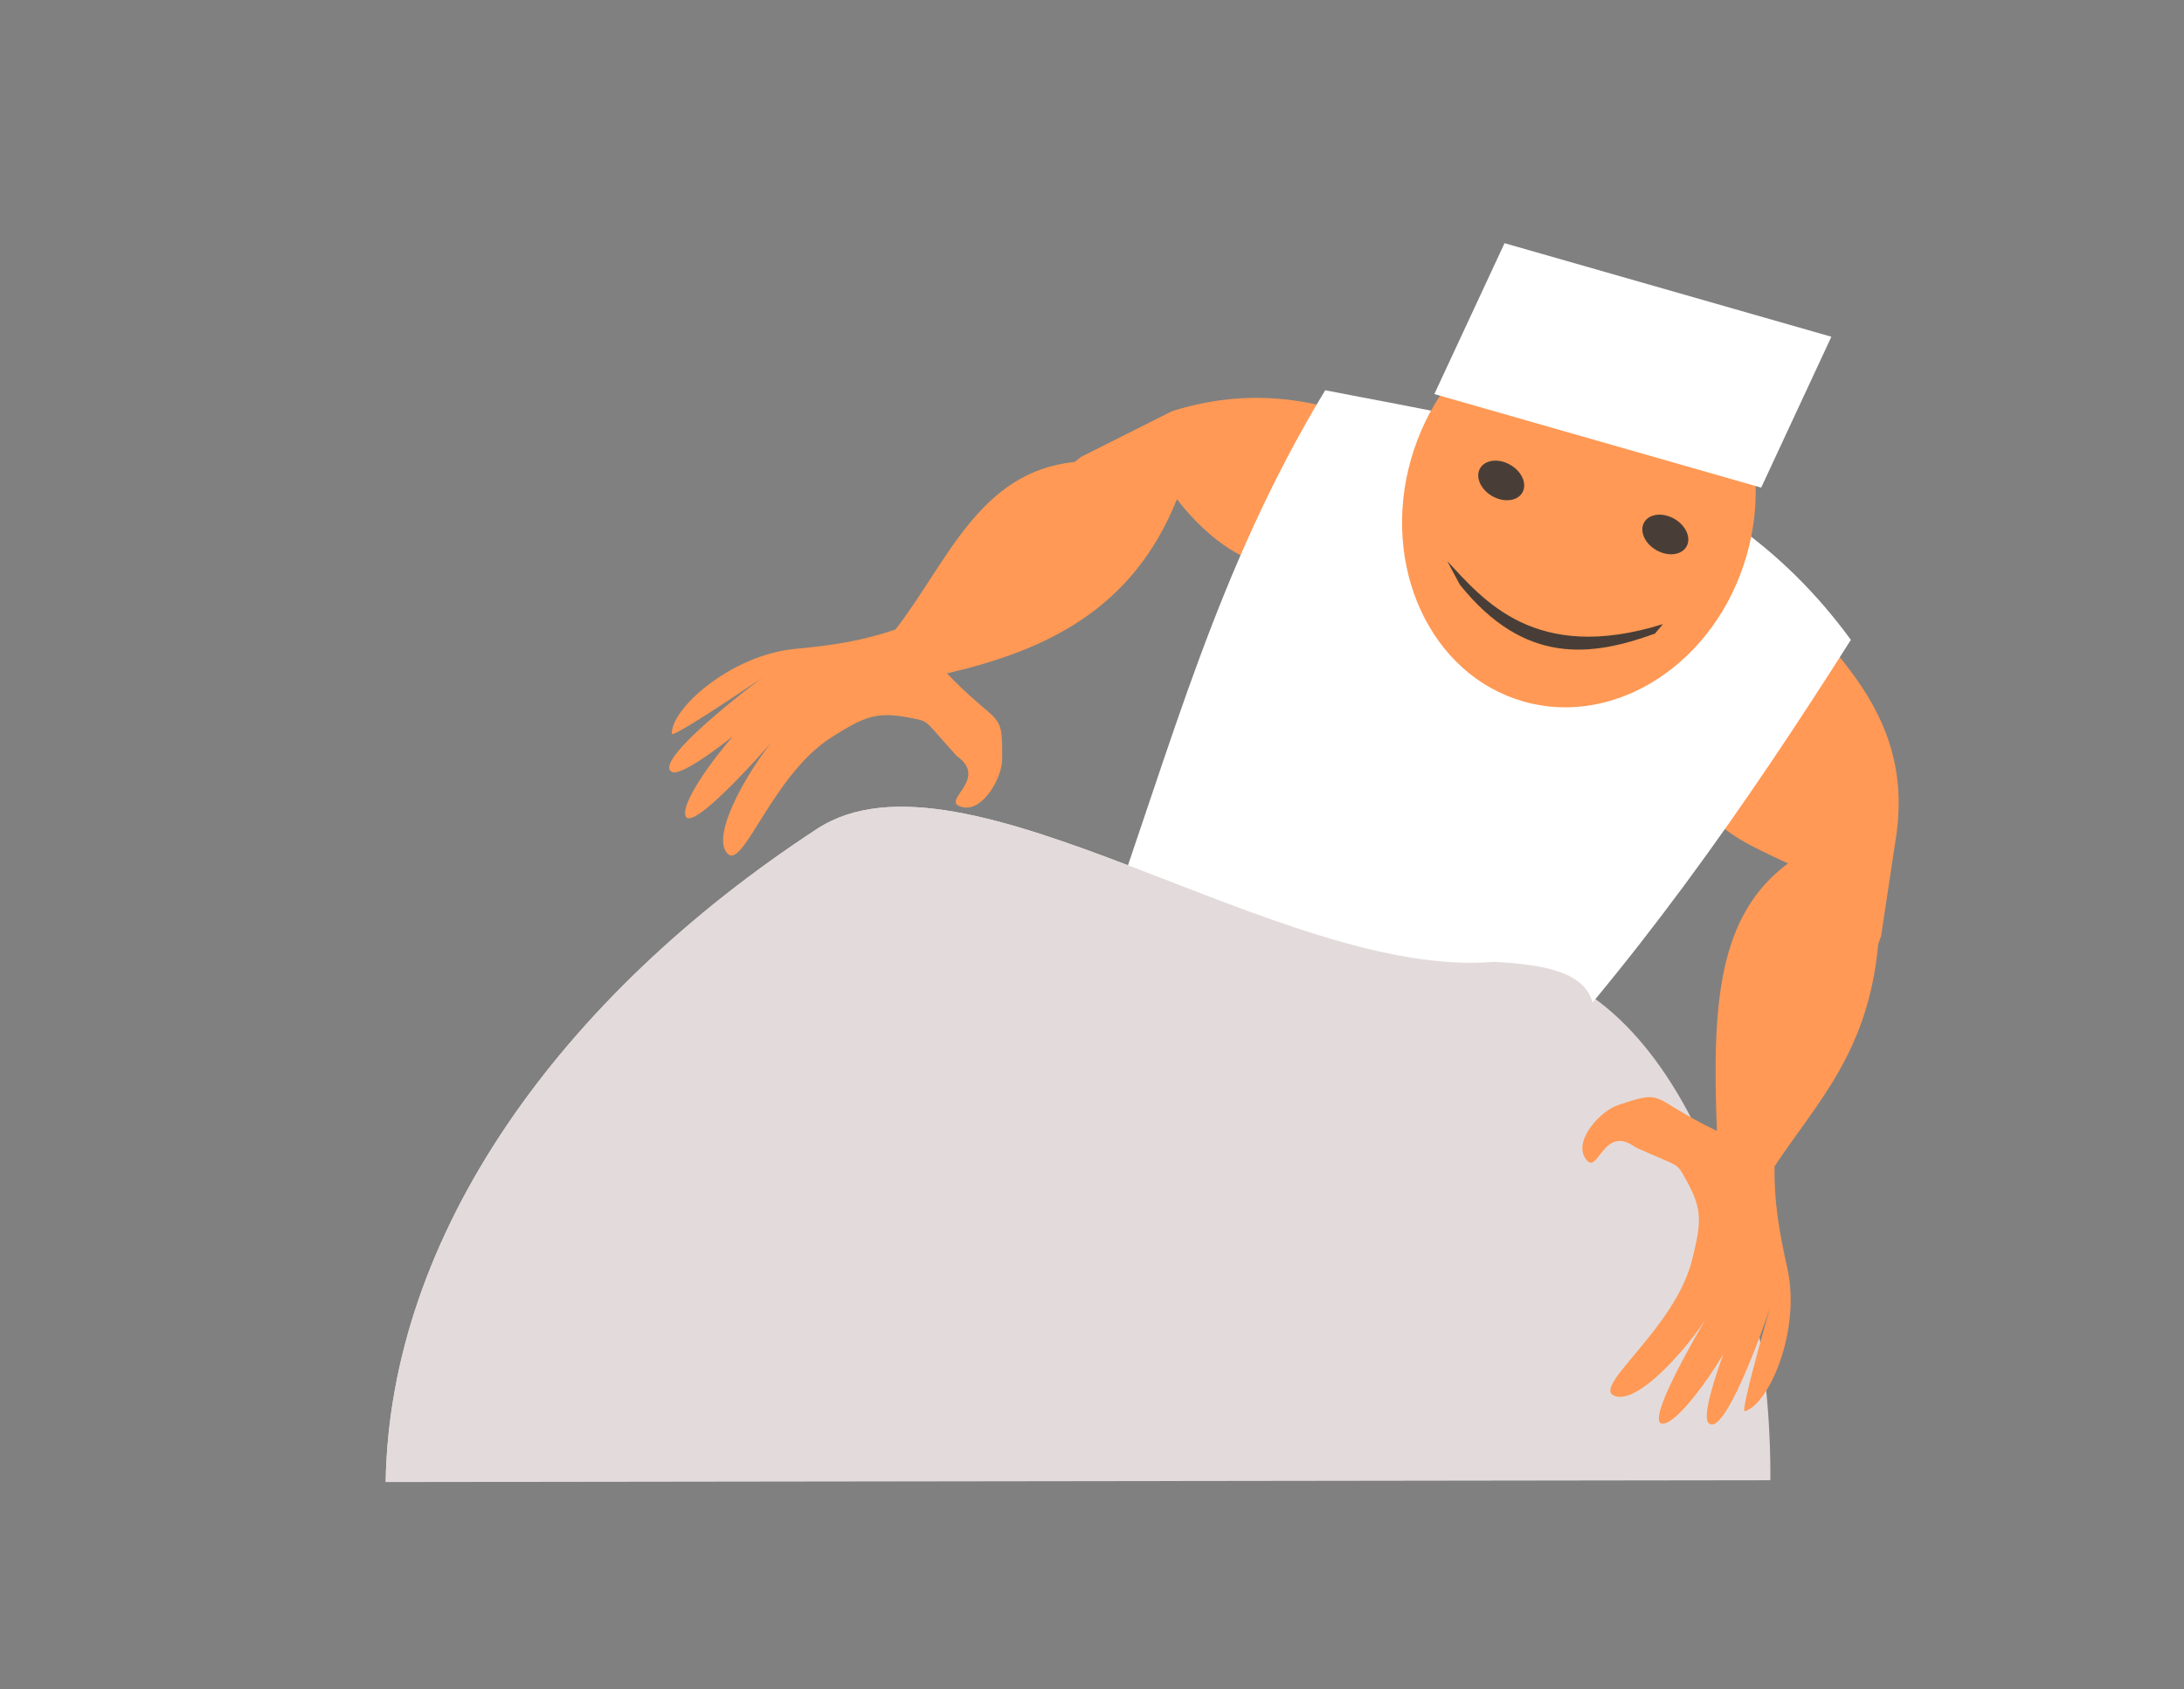 <svg xmlns="http://www.w3.org/2000/svg" width="300" height="232" fill="none"><rect width="100%" height="100%" fill="#808080" stroke="none"/><path d="m243.181 203.29-190.204.25c.539-33.953 23.97-66.651 59.252-89.703 20.128-13.152 63.713 20.724 92.941 18.26 24.976 1.192 38.226 39.389 38.011 71.194z" style="fill:#e3dbdb;stroke-width:16.435"/><path d="M243.753 160.19c5.774-8.74 12.88-15.615 14.248-30.524l.39-1.104 2.09-13.84c2.78-19.31-12.801-28.127-21.943-40.624l-6.09 22.661c-1.155 15.108 2.746 16.998 13.16 21.818-9.63 7.163-10.446 19.276-9.773 36.743-9.447-4.556-6.882-5.803-13.617-3.534-2.375.8-5.907 4.678-4.564 7.094.907 1.63 1.503.443 2.45-.72.949-1.165 2.247-2.306 4.556-.587 6.282 2.831 5.555 1.978 6.942 4.45 2.304 4.109 2.114 5.904.806 11.081-2.323 9.192-13.337 17.024-10.847 18.494 3.182 1.878 11.195-7.302 14.106-12.634.764-1.4-9.88 15.871-7.444 16.541 2.376.653 11.195-12.235 12.36-18.122.541-2.742-7.6 16.24-5.905 18.033 2.393 2.534 9.168-17.437 9.354-18.684.123-.83-5.163 17.425-4.36 17.08 3.28-.89 7.772-11.059 5.83-19.71-1.184-5.274-1.805-9.201-1.75-13.912zM122.99 86.462c7.097-9.089 11.465-21.686 24.6-23.013l.927-.714 12.51-6.279c18.715-5.822 30.99 3.813 45.427 8.26L191.45 75.455c-10.555 4.04-20.14 5.373-29.788-6.887-6.075 15.209-18.081 20.78-31.588 23.912 7.261 7.568 7.652 4.743 7.584 11.85-.024 2.505-2.616 7.066-5.329 6.538-1.83-.356-.888-1.291-.075-2.553.813-1.262 1.495-2.85-.856-4.513-4.64-5.093-3.603-4.667-6.384-5.218-4.62-.916-6.268-.18-10.784 2.67-8.018 5.06-12.047 17.96-14.217 16.048-2.773-2.442 3.47-12.908 7.635-17.328 1.094-1.161-12.024 14.315-13.416 12.207-1.357-2.056 8.16-14.438 13.395-17.37 2.439-1.367-13.081 12.26-15.312 11.206-3.152-1.49 13.733-14.125 14.86-14.688.75-.375-14.964 10.313-14.884 9.442-.171-3.394 8.102-10.819 16.93-11.655 5.38-.51 9.306-1.138 13.768-2.653z" style="fill:#f95;stroke-width:12.253"/><path d="M182.034 53.596c26.25 5.155 53.199 8.304 72.208 34.278-14.486 22.834-29.965 45.073-49.1 65.118l-53.234-25.494c8.875-24.634 15.187-49.268 30.126-73.902z" style="fill:#fff;stroke-width:18.898"/><ellipse cx="227.675" cy="-7.241" rx="23.979" ry="27.756" style="fill:#f95;stroke-width:18.088" transform="scale(1 -1) rotate(-15.982)"/><ellipse cx="216.55" cy="-27.225" rx="3.337" ry="2.494" style="fill:#483e37;stroke-width:11.414" transform="matrix(.907 .422 -.36 .933 0 0)"/><ellipse cx="240.296" cy="-30.014" rx="3.337" ry="2.494" style="fill:#483e37;stroke-width:11.414" transform="matrix(.907 .422 -.36 .933 0 0)"/><path d="M204.055-25.046h46.718v22.847h-46.718z" style="fill:#fff;stroke-width:18.887" transform="matrix(.961 .275 -.422 .907 0 0)"/><path d="M213.668 176.238c13 .702-160.69 27.301-160.69 27.301.538-33.952 23.97-66.65 59.251-89.702 20.128-13.152 63.713 20.724 92.941 18.26 24.976 1.192 8.713 12.335 8.498 44.14z" style="fill:#e3dbdb;stroke-width:16.435"/><path d="M198.793 77.053c4.923 5.27 12.035 14.148 29.634 8.659l-1.103 1.306c-8.618 3.118-17.85 4.452-26.805-6.736z" style="fill:#483e37;stroke-width:17.944"/></svg>
